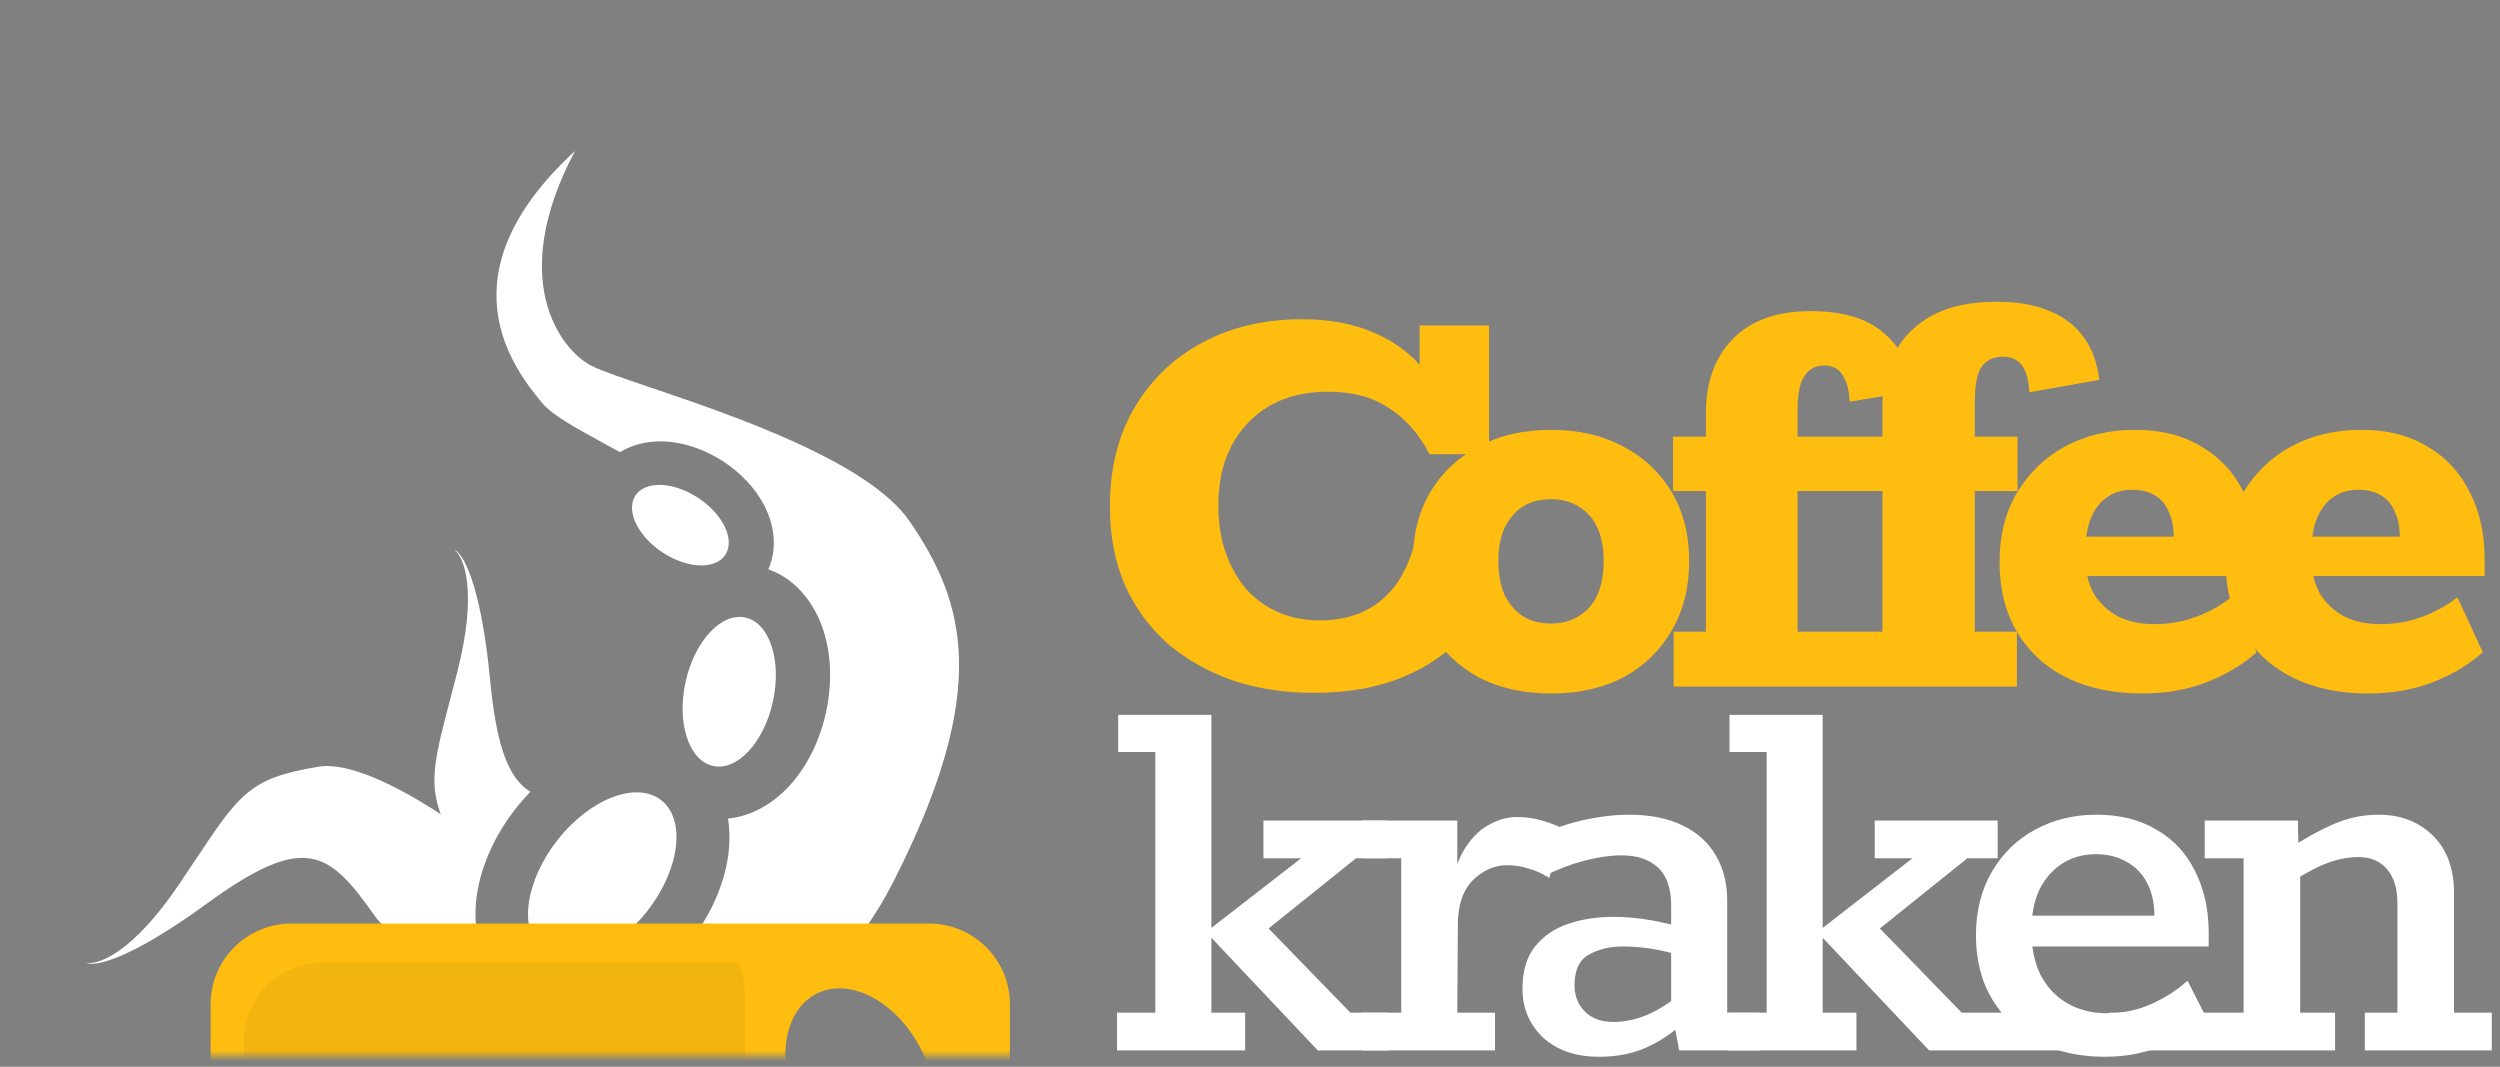 <svg width="232" height="99" viewBox="0 0 232 99" fill="none" xmlns="http://www.w3.org/2000/svg">
<rect x="0" y="0" width="232" height="99" fill="#808080" stroke="none"/>
<path d="M103.661 97.475V93.973H107.216V69.786H103.767V66.339H112.417V86.109L120.749 79.644H117.246V76.143H128.656V79.644H125.843L117.724 86.162L125.313 93.973H128.815V97.475H122.288L112.417 87.024V93.973H115.548V97.475H103.661Z" fill="white"/>
<path d="M126.426 97.475V93.973H130.035V79.644H126.426V76.143H135.236V82.553H134.44C134.9 80.829 135.448 79.483 136.085 78.513C136.757 77.543 137.5 76.861 138.314 76.466C139.127 76.035 139.941 75.82 140.755 75.82C141.498 75.82 142.205 75.909 142.878 76.089C143.585 76.269 144.275 76.52 144.947 76.843L143.78 81.476C143.178 81.081 142.541 80.793 141.869 80.614C141.232 80.398 140.56 80.291 139.853 80.291C138.685 80.291 137.624 80.758 136.669 81.691C135.749 82.625 135.289 84.008 135.289 85.839L135.236 93.973H138.738V97.475H126.426Z" fill="white"/>
<path d="M148.397 98.067C146.239 98.067 144.505 97.475 143.196 96.29C141.922 95.069 141.285 93.56 141.285 91.765C141.285 90.113 141.675 88.802 142.453 87.832C143.231 86.863 144.257 86.162 145.531 85.731C146.805 85.3 148.184 85.085 149.67 85.085C150.908 85.085 152.111 85.193 153.279 85.408C154.446 85.624 155.543 85.893 156.569 86.216L155.083 86.432V84.008C155.083 82.427 154.676 81.26 153.863 80.506C153.049 79.752 151.917 79.375 150.466 79.375C149.476 79.375 148.344 79.537 147.07 79.86C145.832 80.183 144.593 80.65 143.355 81.26L141.975 78.028C143.391 77.202 144.912 76.592 146.539 76.197C148.202 75.802 149.741 75.604 151.156 75.604C153.102 75.604 154.747 75.927 156.091 76.574C157.471 77.22 158.515 78.154 159.222 79.375C159.93 80.56 160.284 81.961 160.284 83.577V93.973H163.309V97.475H155.826L155.242 94.35H156.834C155.561 95.607 154.252 96.541 152.907 97.151C151.598 97.762 150.095 98.067 148.397 98.067ZM149.723 94.835C150.855 94.835 151.97 94.584 153.067 94.081C154.199 93.578 155.349 92.788 156.516 91.711L155.083 93.704V87.778L156.251 88.802C155.472 88.515 154.588 88.281 153.597 88.102C152.607 87.922 151.581 87.832 150.519 87.832C149.387 87.832 148.361 88.084 147.441 88.587C146.557 89.089 146.115 90.041 146.115 91.442C146.115 92.411 146.433 93.219 147.07 93.866C147.707 94.512 148.591 94.835 149.723 94.835Z" fill="white"/>
<path d="M160.39 97.475V93.973H163.946V69.786H160.496V66.339H169.146V86.109L177.478 79.644H173.975V76.143H185.385V79.644H182.572L174.453 86.162L182.042 93.973H191.965V97.475H179.017L169.146 87.024V93.973H172.277V97.475H160.39Z" fill="white"/>
<path d="M195.309 98.067C193.009 98.067 190.957 97.618 189.153 96.721C187.348 95.787 185.933 94.476 184.907 92.788C183.881 91.1 183.368 89.107 183.368 86.809C183.368 84.546 183.864 82.571 184.854 80.883C185.845 79.195 187.172 77.903 188.834 77.005C190.532 76.071 192.443 75.604 194.566 75.604C196.724 75.604 198.581 76.071 200.138 77.005C201.694 77.903 202.88 79.177 203.693 80.829C204.542 82.481 204.967 84.403 204.967 86.593V87.832H187.136L187.189 84.977H199.926C199.926 83.792 199.696 82.769 199.236 81.907C198.776 81.045 198.139 80.398 197.325 79.968C196.511 79.501 195.574 79.267 194.513 79.267C193.345 79.267 192.301 79.555 191.382 80.129C190.497 80.704 189.79 81.512 189.259 82.553C188.764 83.595 188.516 84.87 188.516 86.378C188.516 87.958 188.799 89.323 189.365 90.472C189.966 91.621 190.798 92.501 191.859 93.111C192.921 93.722 194.141 94.027 195.521 94.027C197.007 94.027 198.387 93.74 199.66 93.165C200.934 92.591 202.048 91.873 203.003 91.011L204.649 94.243C203.623 95.32 202.314 96.236 200.722 96.99C199.165 97.708 197.361 98.067 195.309 98.067Z" fill="white"/>
<path d="M195.68 97.475V93.973H208.204V79.644H204.596V76.143H213.246L213.299 78.998L211.654 79.321C213.139 78.244 214.625 77.364 216.111 76.682C217.597 75.963 219.136 75.604 220.728 75.604C222.78 75.604 224.461 76.251 225.77 77.543C227.079 78.836 227.733 80.614 227.733 82.876V93.973H231.236V97.475H219.455V93.973H222.479V83.792C222.479 82.463 222.161 81.422 221.524 80.668C220.887 79.914 220.003 79.537 218.871 79.537C217.774 79.537 216.642 79.788 215.474 80.291C214.342 80.793 213.139 81.494 211.866 82.392L213.458 80.129V93.973H216.695V97.475H195.68Z" fill="white"/>
<path d="M121.915 64.299C119.194 64.299 116.683 63.912 114.384 63.139C112.084 62.327 110.072 61.187 108.347 59.718C106.661 58.21 105.338 56.393 104.38 54.267C103.46 52.141 103 49.725 103 47.02C103 43.463 103.767 40.39 105.3 37.8C106.871 35.172 108.979 33.161 111.624 31.77C114.307 30.34 117.373 29.625 120.823 29.625C123.237 29.625 125.345 29.992 127.147 30.726C128.987 31.461 130.481 32.466 131.631 33.741C132.819 35.017 133.624 36.525 134.046 38.264L131.746 36.583V30.204H138.185V42.149H132.666C131.67 40.255 130.405 38.825 128.872 37.858C127.377 36.853 125.499 36.351 123.237 36.351C121.129 36.351 119.309 36.795 117.776 37.684C116.281 38.573 115.112 39.81 114.269 41.395C113.464 42.941 113.061 44.778 113.061 46.904C113.061 48.527 113.291 49.996 113.751 51.31C114.211 52.586 114.844 53.707 115.648 54.673C116.492 55.601 117.488 56.316 118.638 56.819C119.788 57.321 121.072 57.572 122.49 57.572C124.061 57.572 125.441 57.282 126.629 56.703C127.818 56.123 128.814 55.272 129.619 54.151C130.424 52.992 131.018 51.581 131.401 49.919L139.048 52.586C138.511 54.944 137.476 57.012 135.943 58.79C134.448 60.53 132.513 61.883 130.136 62.849C127.798 63.815 125.058 64.299 121.915 64.299Z" fill="#FEBD0F"/>
<path d="M143.935 64.356C141.367 64.356 139.124 63.854 137.208 62.849C135.292 61.805 133.797 60.356 132.724 58.5C131.65 56.645 131.114 54.499 131.114 52.064C131.114 49.629 131.65 47.503 132.724 45.686C133.797 43.869 135.292 42.458 137.208 41.453C139.124 40.409 141.367 39.888 143.935 39.888C146.502 39.888 148.745 40.409 150.661 41.453C152.577 42.458 154.072 43.869 155.145 45.686C156.219 47.503 156.755 49.629 156.755 52.064C156.755 54.499 156.219 56.645 155.145 58.5C154.072 60.356 152.577 61.805 150.661 62.849C148.745 63.854 146.502 64.356 143.935 64.356ZM143.935 57.862C144.931 57.862 145.793 57.63 146.522 57.167C147.288 56.703 147.863 56.045 148.246 55.195C148.63 54.306 148.821 53.262 148.821 52.064C148.821 50.866 148.63 49.841 148.246 48.991C147.863 48.141 147.288 47.483 146.522 47.02C145.793 46.556 144.931 46.324 143.935 46.324C142.9 46.324 142.018 46.556 141.29 47.02C140.6 47.483 140.044 48.141 139.623 48.991C139.239 49.841 139.048 50.866 139.048 52.064C139.048 53.262 139.239 54.306 139.623 55.195C140.044 56.045 140.6 56.703 141.29 57.167C142.018 57.63 142.9 57.862 143.935 57.862Z" fill="#FEBD0F"/>
<path d="M155.318 63.719V58.616H158.308V45.57H155.26V40.525H158.308V38.38C158.308 35.442 159.151 33.123 160.837 31.422C162.524 29.721 164.919 28.871 168.024 28.871C171.013 28.871 173.275 29.547 174.808 30.9C176.379 32.214 177.299 34.012 177.567 36.293L171.646 37.278C171.607 36.235 171.397 35.423 171.013 34.843C170.668 34.224 170.093 33.915 169.288 33.915C168.484 33.915 167.87 34.244 167.449 34.901C167.027 35.52 166.816 36.544 166.816 37.974V40.525H174.693V37.568C174.693 35.751 175.076 34.128 175.843 32.698C176.609 31.267 177.759 30.127 179.292 29.277C180.864 28.426 182.857 28.001 185.271 28.001C187.264 28.001 188.912 28.291 190.216 28.871C191.557 29.412 192.611 30.224 193.378 31.306C194.144 32.35 194.623 33.664 194.815 35.249L188.318 36.409C188.28 35.365 188.069 34.553 187.686 33.973C187.303 33.393 186.689 33.103 185.846 33.103C185.003 33.103 184.351 33.413 183.891 34.031C183.47 34.65 183.259 35.771 183.259 37.394V40.525H187.226V45.57H183.259V58.616H187.169V63.719H171.531V58.616H174.693V45.57H166.816V58.616H171.933V63.719H155.318Z" fill="#FEBD0F"/>
<path d="M198.782 64.356C196.137 64.356 193.818 63.873 191.825 62.907C189.871 61.941 188.338 60.549 187.226 58.732C186.114 56.877 185.559 54.673 185.559 52.122C185.559 49.687 186.095 47.561 187.169 45.744C188.242 43.927 189.717 42.497 191.595 41.453C193.512 40.409 195.696 39.888 198.149 39.888C200.564 39.888 202.615 40.409 204.301 41.453C206.026 42.458 207.329 43.869 208.211 45.686C209.13 47.464 209.59 49.532 209.59 51.89V53.456H190.273L190.331 49.803H201.714C201.714 48.875 201.561 48.102 201.254 47.483C200.986 46.826 200.564 46.324 199.989 45.976C199.414 45.628 198.705 45.454 197.862 45.454C196.904 45.454 196.099 45.705 195.447 46.208C194.796 46.672 194.298 47.367 193.953 48.295C193.646 49.184 193.493 50.247 193.493 51.484C193.493 52.914 193.761 54.113 194.298 55.079C194.872 56.007 195.639 56.722 196.597 57.224C197.555 57.688 198.667 57.92 199.932 57.92C201.312 57.92 202.615 57.688 203.841 57.224C205.068 56.761 206.141 56.161 207.061 55.427L209.418 60.53C208.115 61.689 206.562 62.617 204.761 63.313C202.96 64.009 200.967 64.356 198.782 64.356Z" fill="#FEBD0F"/>
<path d="M219.766 64.356C217.122 64.356 214.803 63.873 212.81 62.907C210.855 61.941 209.322 60.549 208.211 58.732C207.099 56.877 206.543 54.673 206.543 52.122C206.543 49.687 207.08 47.561 208.153 45.744C209.226 43.927 210.702 42.497 212.58 41.453C214.496 40.409 216.681 39.888 219.134 39.888C221.549 39.888 223.599 40.409 225.286 41.453C227.01 42.458 228.314 43.869 229.195 45.686C230.115 47.464 230.575 49.532 230.575 51.89V53.456H211.258L211.315 49.803H222.699C222.699 48.875 222.545 48.102 222.239 47.483C221.97 46.826 221.549 46.324 220.974 45.976C220.399 45.628 219.69 45.454 218.847 45.454C217.888 45.454 217.084 45.705 216.432 46.208C215.78 46.672 215.282 47.367 214.937 48.295C214.631 49.184 214.477 50.247 214.477 51.484C214.477 52.914 214.746 54.113 215.282 55.079C215.857 56.007 216.624 56.722 217.582 57.224C218.54 57.688 219.652 57.92 220.916 57.92C222.296 57.92 223.599 57.688 224.826 57.224C226.052 56.761 227.125 56.161 228.045 55.427L230.403 60.53C229.099 61.689 227.547 62.617 225.746 63.313C223.944 64.009 221.951 64.356 219.766 64.356Z" fill="#FEBD0F"/>
<mask id="mask0_1068_7619" style="mask-type:alpha" maskUnits="userSpaceOnUse" x="0" y="0" width="115" height="98">
<rect width="115" height="98" fill="#C4C4C4"/>
</mask>
<g mask="url(#mask0_1068_7619)">
<path d="M57.525 41.962C58.833 41.157 60.319 40.933 61.489 40.962C63.392 41.009 65.333 41.681 67.015 42.755C68.697 43.829 70.128 45.31 70.983 47.024C71.707 48.478 72.254 50.685 71.302 52.832C74.175 53.852 75.722 56.393 76.401 58.469C77.18 60.85 77.22 63.583 76.634 66.192C76.049 68.802 74.848 71.252 73.128 73.065C71.874 74.387 69.933 75.74 67.559 75.959C67.75 77.17 67.721 78.37 67.569 79.434C67.159 82.313 65.788 85.228 63.783 87.712C61.777 90.195 59.222 92.14 56.507 93.131C56.137 93.266 55.746 93.388 55.339 93.492L61.489 97.5C64.276 97.073 75.636 96.08 82.923 81.784C92.031 63.913 89.501 55.811 84.425 48.396C80.61 42.823 67.964 38.536 60.334 35.95C57.81 35.094 55.836 34.425 54.91 33.956C51.931 32.448 47.056 25.829 53.37 14C41.053 25.337 47.4 33.945 50.363 37.454C51.271 38.529 53.375 39.682 55.912 41.072C56.434 41.358 56.973 41.654 57.525 41.962Z" fill="white"/>
<path d="M49.212 73.48C47.159 72.194 46.071 69.241 45.478 63.07C44.608 54.007 42.901 51.258 42.156 51.016C43.056 51.662 44.368 54.851 42.417 62.441C42.2 63.287 41.995 64.068 41.804 64.794C40.378 70.228 39.771 72.54 40.902 75.562C36.806 72.879 32.337 70.693 29.561 71.151C23.182 72.204 22.265 73.584 18.031 79.954C17.616 80.577 17.17 81.249 16.683 81.972C12.32 88.465 9.076 89.582 8 89.329C8.672 89.732 11.849 89.204 19.176 83.869C28.335 77.201 30.519 78.965 34.796 85.016C36.729 87.751 40.849 88.058 44.353 87.077C44.062 85.693 44.076 84.303 44.249 83.089C44.659 80.21 46.03 77.294 48.035 74.811C48.41 74.348 48.803 73.903 49.212 73.48Z" fill="white"/>
<path d="M67.336 51.449C66.455 52.867 63.861 52.802 61.544 51.303C59.226 49.805 58.062 47.44 58.944 46.022C59.825 44.604 62.419 44.669 64.736 46.168C67.054 47.666 68.218 50.031 67.336 51.449Z" fill="white"/>
<path d="M66.149 71.076C63.913 70.561 62.783 67.063 63.624 63.263C64.466 59.462 66.961 56.799 69.197 57.314C71.433 57.829 72.563 61.327 71.722 65.127C70.88 68.928 68.385 71.591 66.149 71.076Z" fill="white"/>
<path d="M51.8 77.873C48.738 81.711 48.087 86.341 50.345 88.215C52.604 90.088 56.916 88.495 59.978 84.657C63.039 80.819 63.69 76.188 61.432 74.315C59.174 72.442 54.861 74.035 51.8 77.873Z" fill="white"/>
<path fill-rule="evenodd" clip-rule="evenodd" d="M27.046 85.706H86.218C90.361 85.706 93.72 89.065 93.72 93.208V144.878C93.72 153.165 87.002 159.882 78.716 159.882H34.548C26.262 159.882 19.544 153.165 19.544 144.878V141.338H16.004C7.717 141.338 1 134.62 1 126.333V117.399C1 109.113 7.717 102.395 16.004 102.395H19.544V93.208C19.544 89.065 22.903 85.706 27.046 85.706ZM85.508 97.437C87.755 101.898 87.044 106.789 83.922 108.361C80.799 109.934 76.447 107.592 74.201 103.131C71.954 98.671 72.665 93.78 75.787 92.207C78.91 90.635 83.262 92.976 85.508 97.437ZM11.617 119.369C11.617 115.226 14.976 111.867 19.119 111.867H22.12C26.263 111.867 29.622 115.226 29.622 119.369V122.37C29.622 126.513 26.263 129.872 22.12 129.872H19.119C14.976 129.872 11.617 126.513 11.617 122.37V119.369ZM87.397 120.004C87.658 123.669 85.789 126.788 83.224 126.97C80.658 127.153 78.367 124.329 78.107 120.664C77.847 116.999 79.715 113.88 82.281 113.698C84.846 113.516 87.137 116.339 87.397 120.004Z" fill="#FEBD0F"/>
<path d="M29.852 89.361H68.531C68.918 90.252 69.132 91.235 69.132 92.269V142.34C69.132 150.37 62.656 156.88 54.667 156.88H26.755C24.197 154.257 22.62 150.665 22.62 146.702V132.873H24.12C28.263 132.873 31.622 129.514 31.622 125.371V122.37C31.622 118.227 28.263 114.868 24.12 114.868H22.62V96.631C22.62 92.616 25.858 89.361 29.852 89.361Z" fill="black" fill-opacity="0.05"/>
</g>
</svg>
